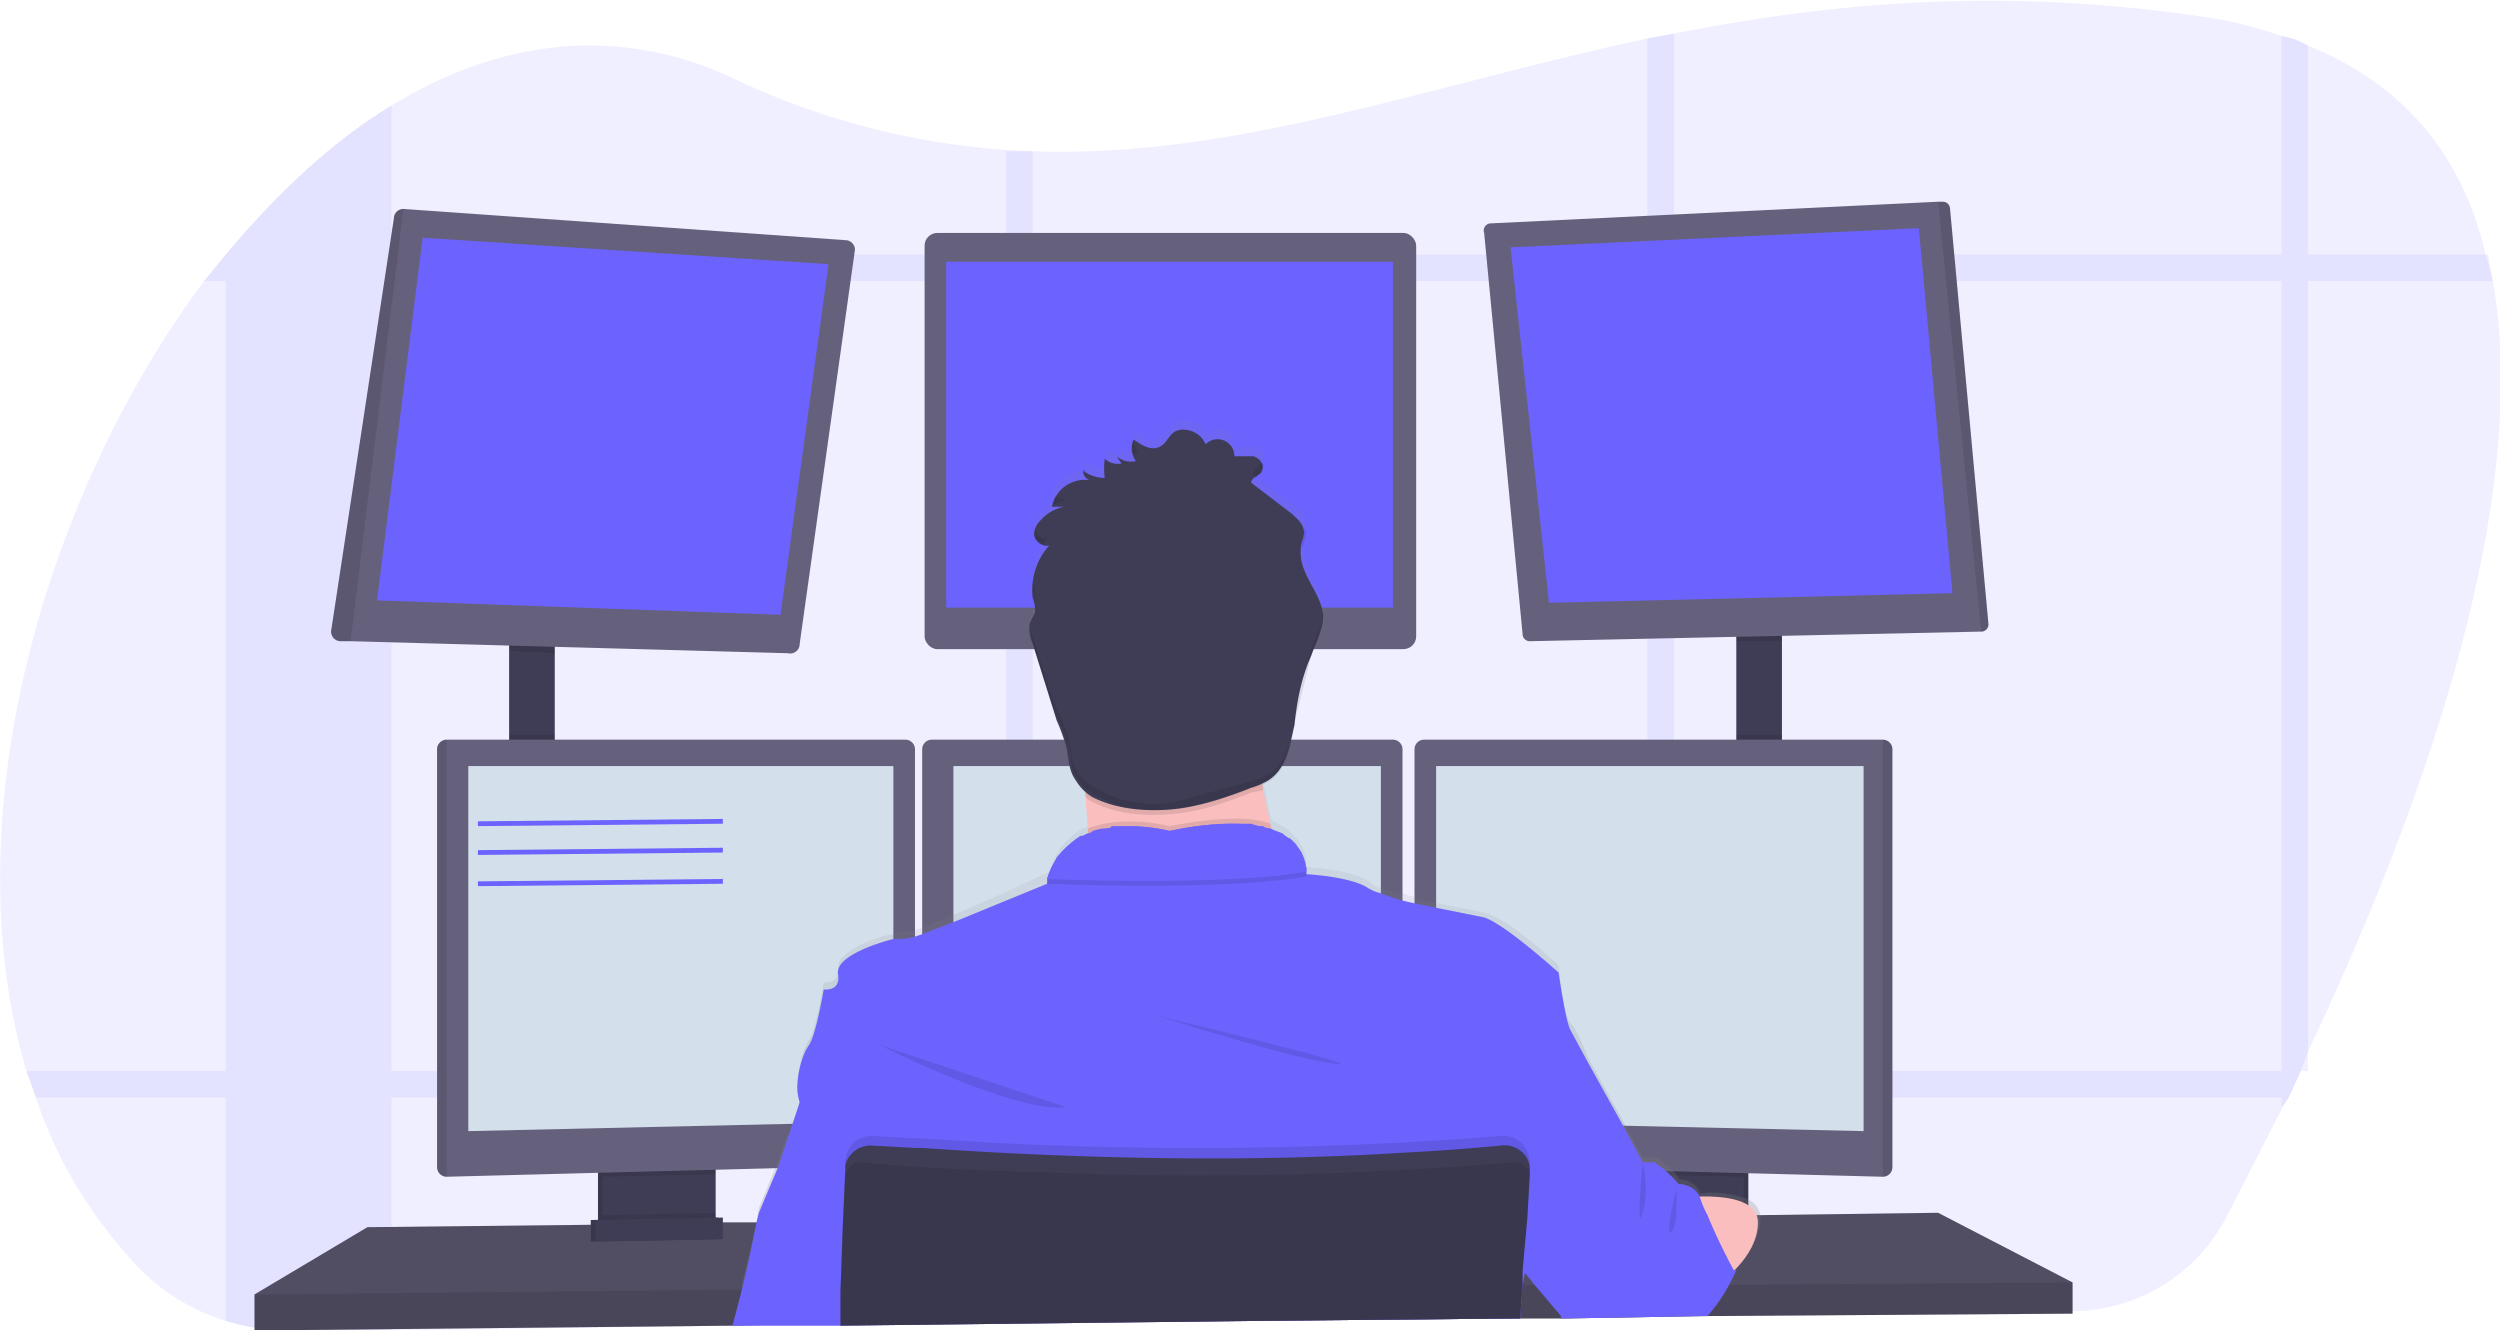 <svg xmlns="http://www.w3.org/2000/svg" class="injected-svg DownloadModal__ImageFile-sc-p17csy-5 iIfSkb grid_media" data-name="Layer 1" viewBox="0 0 1041 554"><defs><linearGradient id="a" x1="597.8" x2="597.8" y1="725.4" y2="347.7" gradientUnits="userSpaceOnUse"><stop offset="0" stop-color="gray" stop-opacity=".3"/><stop offset=".5" stop-color="gray" stop-opacity=".1"/><stop offset="1" stop-color="gray" stop-opacity=".1"/></linearGradient></defs><path fill="#6c63ff" d="m961 438-3 8-5 11-3 5-23 45a73 73 0 0 1-64 39l-152 2h-61l-17 1h-1l-107 1-95 1h-11l-69 1h-46l-141 2h-42a88 88 0 0 1-27-4 86 86 0 0 1-39-25c-18-20-32-43-40-68l-4-11c-31-105 7-239 74-329l9-11c21-25 44-47 69-62 44-27 93-34 141-12a315 315 0 0 0 126 31c84 3 163-27 256-47l11-2C763 1 836-6 924 8a189 189 0 0 1 26 7q6 1 11 4c42 17 65 48 74 87l3 11c17 95-33 228-77 321Z" opacity=".1"/><g fill="#6c63ff" opacity=".1"><path d="M163 44v510h-42a88 88 0 0 1-27-4V106c21-25 44-47 69-62Z"/><path d="M1038 117H85l9-11h942l2 11Z"/><path d="M961 19v427h-3l-5 11-3 4V15q6 1 11 4Zm-264-5v534h-11V16l11-2ZM430 63v488h-11V63h11Z"/><path d="m958 446-5 11H15l-4-11Z"/></g><path fill="#3f3d56" d="M212 266h19v58h-19zm511-3h19v61h-19z"/><path fill="#65617d" d="M863 534v13l-152 1h-1l-58 1h-20l-107 1-175 1-45 1-199 2v-15l47-28 93-1h5l45-1h55l278-2h12l38-1h53l75-1 56 29z"/><path d="M863 534v13l-152 1h-1l-58 1h-20l-107 1-175 1-45 1-199 2v-15l47-28 93-1h5l45-1h55l278-2h12l38-1h53l75-1 56 29z" opacity=".2"/><path fill="#3f3d56" d="M296 484v24a6 6 0 0 1-3 6 6 6 0 0 1-3 0l-35 1a6 6 0 0 1-2-1 6 6 0 0 1-4-5v-25Z"/><path d="M296 484v24a6 6 0 0 1-3 6 6 6 0 0 1-3 0l-35 1a6 6 0 0 1-2-1 6 6 0 0 1-4-5v-25Z" opacity=".1"/><path fill="#3f3d56" d="M298 484v24a6 6 0 0 1-3 6 6 6 0 0 1-3 0l-35 1a6 6 0 0 1-2-1 6 6 0 0 1-4-5v-25Zm383 0h47v32h-47z"/><path d="M681 484h47v32h-47z" opacity=".1"/><path fill="#3f3d56" d="M679 484h47v32h-47z"/><path d="M231 266v6l-19-1v-5h19z" opacity=".1"/><path fill="#65617d" d="m356 104-23 164a4 4 0 0 1-5 4l-182-5h-4a4 4 0 0 1-4-5l26-171a4 4 0 0 1 4-4l184 13a4 4 0 0 1 4 4Z"/><path fill="#6c63ff" d="m176 99-19 151 168 6 20-146-169-11z"/><rect width="204.7" height="173.3" x="385" y="97" fill="#65617d" rx="5.3" ry="5.3"/><path fill="#6c63ff" d="M394 109h186v144H394z"/><path d="M742 263v4h-19v-4h19z" opacity=".1"/><path fill="#65617d" d="M828 260a3 3 0 0 1-3 3l-188 4a3 3 0 0 1-3-3L618 97a3 3 0 0 1 3-4l186-9h2a3 3 0 0 1 3 3Z"/><path fill="#6c63ff" d="m629 103 170-8 14 152-168 4-16-148z"/><path d="M828 260a3 3 0 0 1-3 3L807 84h2a3 3 0 0 1 3 3ZM168 87l-22 180h-4a4 4 0 0 1-4-5l26-171a4 4 0 0 1 4-4Zm44 219h19v17h-19zm86 178v5l-47 1v-6h47z" opacity=".1"/><path fill="#65617d" d="M381 312v169a4 4 0 0 1-3 4l-192 5a4 4 0 0 1-4-4V312a4 4 0 0 1 4-4h191a4 4 0 0 1 4 4Z"/><path d="M186 308v182a4 4 0 0 1-4-4V312a4 4 0 0 1 4-4Z" opacity=".1"/><path fill="#d4dfec" d="M195 319h177v148l-177 4V319z"/><path d="M723 306h19v17h-19zm3 178v6l-47-1v-5h47z" opacity=".1"/><path fill="#65617d" d="M788 312v174a4 4 0 0 1-4 4l-191-5a4 4 0 0 1-4-4V312a4 4 0 0 1 4-4h191a4 4 0 0 1 4 4Z"/><path d="M788 312v174a4 4 0 0 1-4 4V308a4 4 0 0 1 4 4Z" opacity=".1"/><path fill="#d4dfec" d="M776 319H598v148l178 4V319z"/><path fill="#65617d" d="M584 312v169a4 4 0 0 1-4 4l-192 5a4 4 0 0 1-4-4V312a4 4 0 0 1 4-4h192a4 4 0 0 1 4 4Z"/><path fill="#d4dfec" d="M397 319h178v148l-178 4V319z"/><path d="M863 534v13l-152 1h-1l-58 1h-20l-107 1-175 1-45 1-199 2v-15l203-2h41l283-2h87l143-1z" opacity=".1"/><circle cx="487.3" cy="272.2" r="51.3" fill="#fbbebe"/><path fill="url(#a)" d="m384 725 4-15v-2l6-26 1-6 7-17 7-18a61 61 0 0 0 3-10 5 5 0 0 0 0-2 15 15 0 0 1-1-3c0-6 2-16 5-20 3-5 6-24 6-24s5 1 6-4a6 6 0 0 0 0-1 7 7 0 0 0 0-1c-1-6 15-13 23-14a20 20 0 0 1 3-1 27 27 0 0 0 7-1l3-1 12-5a1319 1319 0 0 0 40-18 28 28 0 0 1 16-19v-18h-1a16 16 0 0 1-3-4 15 15 0 0 1-2-3l-2-11a84 84 0 0 0-4-11c-3-5-4-11-6-17l-3-10-2-5-1-3a13 13 0 0 1 0-2 10 10 0 0 1 0-4 32 32 0 0 1 2-3 8 8 0 0 0 0-2 6 6 0 0 0 0-1 18 18 0 0 0 0-4 25 25 0 0 1-1-3 28 28 0 0 1 4-16 25 25 0 0 1 2-3l1-1c-1 1-4 1-5-1a4 4 0 0 1-1 0 4 4 0 0 1 0-1c-1-3 1-5 2-7a18 18 0 0 1 6-5 17 17 0 0 1 3-1 15 15 0 0 1 2-1h-6a14 14 0 0 1 13-11h1a12 12 0 0 1 2 0 4 4 0 0 1-3-4 14 14 0 0 0 10 3 30 30 0 0 1 0-4 33 33 0 0 1 0-4 8 8 0 0 0 6 2l-2-3a9 9 0 0 0 7 2 7 7 0 0 0 2 0l-1-1a10 10 0 0 1-1-2 7 7 0 0 1 0-1 9 9 0 0 1 0-5c3 3 7 6 11 3s5-7 11-7a10 10 0 0 1 9 6 7 7 0 0 1 7-2 7 7 0 0 1 4 7h9c3 1 4 4 2 7-1 1-4 2-3 4v1l1 1 15 11c3 2 5 5 6 8a9 9 0 0 1-1 2v3a20 20 0 0 0-1 6l1 1c1 8 7 15 8 22v1a18 18 0 0 1 0 3l-5 14-7 29a100 100 0 0 1-2 10 27 27 0 0 1-5 10 16 16 0 0 1-3 3 19 19 0 0 1-3 1s0 0 0 1v2l3 14 1 2c12 5 14 14 14 18a10 10 0 0 1 0 1s19 1 26 6a20 20 0 0 0 5 3 83 83 0 0 0 9 2 204 204 0 0 0 14 4l20 4c10 2 31 22 31 22s2 21 5 24 7 14 7 14l16 29 7 13h5c1 0 2 0 3 2l4 3 2 2 1 2s7 0 9 6c6-1 13 0 19 2a14 14 0 0 1 2 1 9 9 0 0 1 4 6 8 8 0 0 1 0 1v2c-1 7-5 14-10 18v2l-3 6a63 63 0 0 1-10 13l-58 1v-1l-11-13-6-7v2l-1 5-1 13v2-1l-107 1-176 2h-45Z" transform="translate(-79 -173)"/><path fill="#fbbebe" d="M539 377s-100 12-90 0c3-4 4-17 4-32l-1-13-3-44s87-41 77-8c-4 13-3 31 0 49l3 14a345 345 0 0 0 10 34Z"/><path d="M539 377s-100 12-90 0c3-4 4-17 4-32 15-6 34-1 34-1 21-4 34-4 42-1a345 345 0 0 0 10 34Z" opacity=".1"/><path fill="#6c63ff" d="M350 553v-1l175-2 107-1h1v1-1l1-14 1-5v-3l6-20 6-21 6-17 8-27-7-13c-2-3-5-24-5-24s-22-20-31-23l-20-4a281 281 0 0 1-14-3 88 88 0 0 1-9-3 21 21 0 0 1-5-2c-7-5-26-6-26-6a10 10 0 0 0 0-1v-2h-1v-1a5 5 0 0 0 0-1 17 17 0 0 0-1-3v-1a18 18 0 0 0-2-2v-1a20 20 0 0 0-3-3h-1a5 5 0 0 0-1-1l-1-1-3-1-2-1h-2l-1-1h-2l-3-1h-7a125 125 0 0 0-27 3 72 72 0 0 0-18-2h-6l-1 1h-3a34 34 0 0 0-4 1l-1 1h-1a23 23 0 0 0-2 1h-1a28 28 0 0 0-6 5l-1 1a24 24 0 0 0-2 2l-1 1a27 27 0 0 0-1 3l-1 1a33 33 0 0 0-2 5v2l-39 16-13 5-3 1a27 27 0 0 1-6 1 20 20 0 0 0-3 0c-8 2-22 7-23 13a4 4 0 0 0 0 2c1 7-6 6-6 6s-3 18-6 23c-3 4-5 12-5 18a20 20 0 0 0 1 6l-3 9-6 18-8 19-1 4a526 526 0 0 1-10 43h45v1Z"/><path d="M366 435s57 29 78 26Zm116-12s56 18 74 20-74-20-74-20Zm62-58c-29 5-84 4-108 3 9-31 51-20 51-20 53-11 57 11 57 17Z" opacity=".1"/><path fill="#6c63ff" d="M544 363c-29 5-84 4-108 3 9-31 51-20 51-20 53-11 57 11 57 17Z"/><path fill="#fbbebe" d="M698 499s34-5 34 10-17 26-17 26Z"/><path d="M526 329a47 47 0 0 1-5 1c-10 4-21 8-33 9s-23 0-33-5a29 29 0 0 1-3-2l-3-44s87-41 77-8c-4 13-3 31 0 49Z" opacity=".1"/><path fill="#3f3d56" d="M473 192a9 9 0 0 1-8-2l2 3a8 8 0 0 1-7-2 34 34 0 0 0 0 8 15 15 0 0 1-9-3 4 4 0 0 0 3 4 14 14 0 0 0-16 11h5a18 18 0 0 0-10 6c-2 2-3 5-2 7s4 4 6 3a28 28 0 0 0-7 22 14 14 0 0 1 1 6l-2 4c-1 3 0 7 1 9l5 16 5 16a82 82 0 0 1 4 11c1 5 1 10 4 14a20 20 0 0 0 7 7c10 5 22 6 33 5s23-5 33-9a31 31 0 0 0 7-3c8-5 9-15 11-23 1-10 3-20 7-29 2-6 5-11 5-17-1-8-7-14-9-22a19 19 0 0 1 0-8 18 18 0 0 0 1-4c0-4-3-6-5-8l-17-13c0-2 3-3 4-4 2-3 0-6-3-7h-8a7 7 0 0 0-12-5 10 10 0 0 0-8-6c-7-1-7 5-11 7s-8-1-11-3a9 9 0 0 0 1 9Z"/><path fill="#6c63ff" d="m723 529-3 6a69 69 0 0 1-9 13h-1l-58 1h-2v-1l-11-13-4-5-1-1-8-10 3-12 5-21v-1l1-4 1-3 2-10 8-33 15 7 15 27 8 15h5l4 3a75 75 0 0 1 6 6s7 0 9 6a40 40 0 0 0 3 7 241 241 0 0 0 11 23h1Z"/><path d="M637 484v4l-2 19-1 22-1 6-1 14-107 1-175 2v1-16l1-28 1-24v-2a11 11 0 0 1 11-10l18 1h3a1619 1619 0 0 0 241-1 11 11 0 0 1 12 11Z" opacity=".1"/><path fill="#3f3d56" d="M350 553v-1l175-2 107-1h1l1-14v-6l2-22 1-18v-1a11 11 0 0 0 0-2 10 10 0 0 0-2-5 11 11 0 0 0-10-4 937 937 0 0 1-41 3c-79 5-157 1-200-2h-3l-18-1a11 11 0 0 0-11 8 11 11 0 0 0 0 2l-1 22-1 28v16Z"/><path d="m637 491-1 16-2 22v6l-1 13v2-1h-1l-107 1-175 2v-15l1-28 1-19a6 6 0 0 1 3-5 6 6 0 0 1 4-1 996 996 0 0 0 73 4 1563 1563 0 0 0 198-4 6 6 0 0 1 4 1 5 5 0 0 1 1 1 6 6 0 0 1 2 2 4 4 0 0 1 0 1 6 6 0 0 1 0 2Zm-339 14v3a6 6 0 0 1-3 6h-40a6 6 0 0 1-4-5v-3Z" opacity=".1"/><path fill="#3f3d56" d="m299 516-53 1v-9l53-1v9z"/><path d="m299 516-53 1v-9l53-1v9z" opacity=".1"/><path fill="#3f3d56" d="m301 516-53 1v-9l53-1v9z"/><path d="M474 189a10 10 0 0 1-2-5 9 9 0 0 0 0 5 9 9 0 0 0 2 0Zm-13 6a35 35 0 0 1 0-3v3Zm81 34a18 18 0 0 1 1-3 18 18 0 0 0 1-5 6 6 0 0 0-1-1v3a19 19 0 0 0-1 6Zm-20-31 1 1a20 20 0 0 0 2-3 4 4 0 0 0 1-3 3 3 0 0 1-1 0c-1 2-4 3-3 5Zm-83 9a12 12 0 0 0 0 3 18 18 0 0 1 5-2Zm14-10a15 15 0 0 1-2-2 4 4 0 0 0 0 1 12 12 0 0 1 2 1Zm98 58c0 5-3 10-5 15l-7 28c-1 9-3 19-10 24a30 30 0 0 1-7 3l-33 9c-11 2-23 0-33-6a20 20 0 0 1-7-6c-3-4-3-10-4-14a82 82 0 0 0-4-11c-3-5-4-11-6-16l-5-16a29 29 0 0 1-1-5l1 8 5 16c2 5 3 11 6 16a82 82 0 0 1 4 11c1 4 1 10 4 14a20 20 0 0 0 7 6c10 6 22 7 33 6s22-5 33-9a30 30 0 0 0 7-3c7-5 9-15 10-24l7-28c3-6 5-12 5-17v-1Zm-120-3v-1a14 14 0 0 0 0-5 27 27 0 0 1-1-3 27 27 0 0 0 1 6v3Zm3-25a28 28 0 0 1 3-4c-2 2-5 1-6-2a6 6 0 0 0 0 3 4 4 0 0 0 3 3Zm250 257s3 11 0 21 0-21 0-21Zm14 11s1 15-2 18 2-18 2-18Z" opacity=".1"/><path fill="none" stroke="#6c63ff" stroke-miterlimit="10" stroke-width="2" d="m199 343 102-1m-102 13 102-1m-102 14 102-1"/></svg>